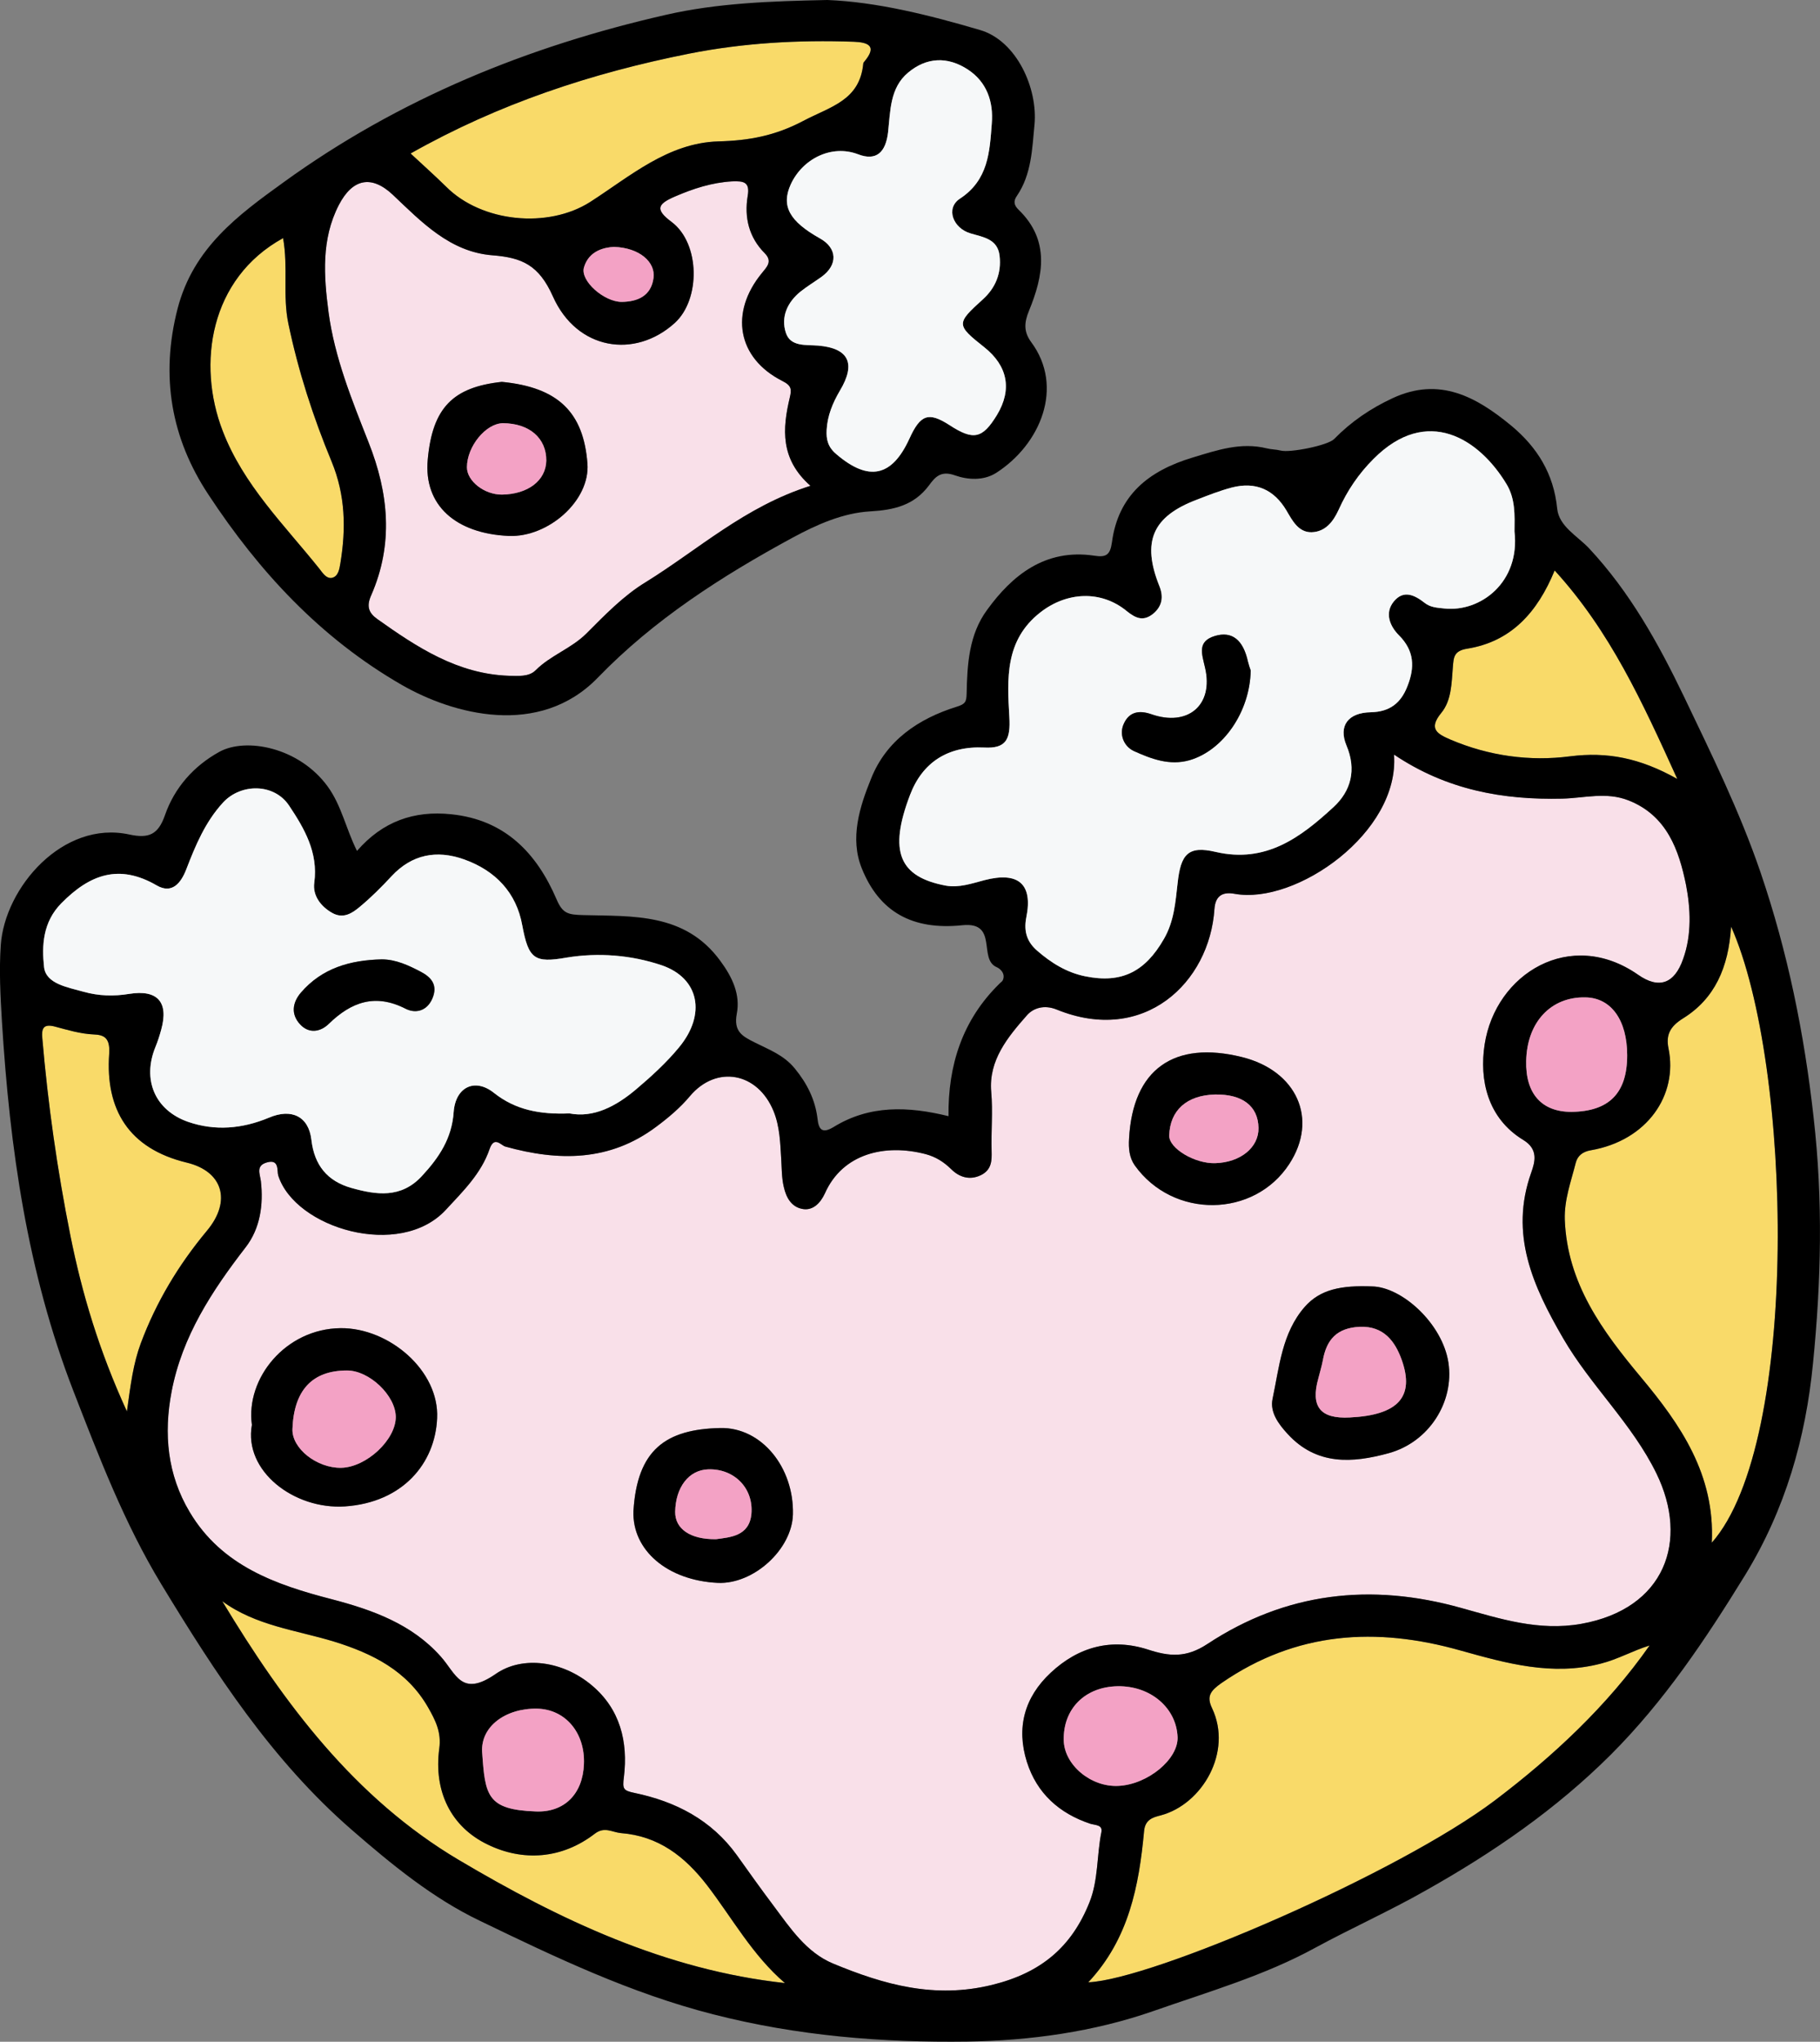 <?xml version="1.0" encoding="UTF-8"?><svg id="Layer_2" xmlns="http://www.w3.org/2000/svg" viewBox="0 0 93.35 104.69"><rect x="0" y="0" width="93.35" height="104.69" fill="#808080" stroke="none"/><defs><style>.cls-1{fill:#f6f8f9;}.cls-2{fill:#f3a2c5;}.cls-3{fill:#f9e0e9;}.cls-4{fill:#f9da69;}</style></defs><g id="Layer_4"><g><path class="cls-4" d="M43.79,2.14c.75,.03,1.21,.22,.55,1.01-.03,.04-.06,.07-.06,.1-.18,1.91-1.68,2.21-3.08,2.95-1.44,.76-2.78,1.01-4.36,1.05-2.58,.08-4.51,1.78-6.56,3.1-2.17,1.39-5.58,1.05-7.4-.78-.59-.58-1.21-1.13-1.82-1.7,4.53-2.56,9.31-4.13,14.29-5.12,2.78-.55,5.6-.71,8.44-.61Z"/><path class="cls-4" d="M17.01,23.67c.71,1.72,.74,3.44,.45,5.2-.05,.29-.1,.69-.44,.76-.28,.05-.47-.25-.64-.47-1.8-2.25-3.9-4.3-4.96-7.07-1.32-3.42-.67-7.81,3.1-9.88,.27,1.52-.03,2.94,.27,4.38,.51,2.44,1.27,4.79,2.22,7.08Z"/><path class="cls-4" d="M9.57,59.61c1.85,.44,2.33,1.96,1.04,3.5-1.45,1.74-2.6,3.65-3.39,5.77-.38,1.02-.52,2.1-.71,3.49-1.43-3.12-2.3-6.03-2.9-9.02-.67-3.35-1.15-6.72-1.44-10.12-.04-.47,.03-.76,.66-.59,.64,.17,1.29,.37,1.98,.4,.51,.02,.85,.16,.79,1-.2,2.85,1,4.85,3.97,5.57Z"/><path class="cls-4" d="M36.27,96.67c1.29,1.68,2.32,3.58,3.99,5.01-6.13-.67-11.56-3.25-16.74-6.32-5.32-3.16-8.95-8-12.12-13.26,1.72,1.26,3.79,1.48,5.73,2.07,1.97,.61,3.75,1.49,4.83,3.38,.37,.65,.69,1.27,.57,2.11-.29,2.18,.59,4.01,2.49,4.92,1.79,.87,3.79,.75,5.49-.56,.5-.38,.89-.07,1.34-.03,1.92,.15,3.27,1.19,4.42,2.68Z"/><path class="cls-4" d="M79.74,29.25c2.85,3.12,4.5,6.75,6.29,10.69-1.92-1.08-3.6-1.4-5.5-1.16-2.07,.27-4.17-.02-6.14-.86-.64-.28-1.15-.53-.47-1.36,.54-.65,.53-1.55,.6-2.37,.04-.49,.05-.82,.74-.93,2.23-.36,3.59-1.84,4.48-4.01Z"/><path class="cls-4" d="M88.79,47.51c3.15,7.06,3.55,26.46-.99,31.59,.17-3.48-1.59-6.04-3.64-8.49-1.97-2.36-3.78-4.81-3.9-8.08-.03-1.02,.32-1.95,.56-2.9,.09-.36,.35-.58,.77-.65,2.9-.5,4.48-2.83,3.99-5.22-.14-.69,.07-1.12,.74-1.54,1.63-1.01,2.34-2.61,2.47-4.71Z"/><path class="cls-4" d="M82.11,85.3c.87-.22,1.63-.66,2.5-.93-2.18,3.11-4.96,5.69-7.93,7.94-4.95,3.74-17.56,9.19-20.86,9.33,2.08-2.22,2.6-4.94,2.86-7.74,.05-.61,.46-.72,.86-.82,2.13-.57,3.69-3.25,2.63-5.49-.3-.62-.08-.9,.49-1.3,3.82-2.63,7.91-2.89,12.26-1.66,2.33,.65,4.69,1.32,7.19,.67Z"/><path class="cls-3" d="M40.12,19.53c.48,.24,.49,.43,.39,.85-.38,1.6-.5,3.16,1.06,4.53-3.36,1.06-5.75,3.27-8.45,4.94-1.14,.69-2.1,1.69-3.05,2.64-.78,.77-1.83,1.11-2.6,1.88-.34,.34-.89,.29-1.37,.28-2.63-.09-4.71-1.46-6.75-2.91-.45-.32-.56-.66-.31-1.22,1.15-2.63,.9-5.23-.14-7.85-.85-2.16-1.74-4.34-2.05-6.67-.24-1.84-.38-3.73,.53-5.49,.7-1.35,1.67-1.55,2.76-.53,1.49,1.41,2.94,2.94,5.12,3.11,1.52,.12,2.38,.5,3.1,2.11,1.23,2.76,4.21,3.21,6.25,1.36,1.33-1.21,1.3-4.07-.15-5.17-.89-.66-.72-.93,.15-1.31,.95-.41,1.9-.72,2.94-.78,.57-.02,.93,.01,.8,.75-.18,1.1,.06,2.12,.88,2.94,.41,.42,.09,.71-.15,1.01-1.67,2.03-1.26,4.36,1.04,5.53Zm-14.02,7.95c2.02,.08,4.18-1.81,4.03-3.72-.2-2.59-1.47-3.9-4.39-4.18-2.51,.27-3.56,1.33-3.8,3.98-.22,2.35,1.44,3.8,4.16,3.92Z"/><path class="cls-3" d="M86.48,45.38c.23,1.2,.3,2.54-.15,3.79-.44,1.27-1.24,1.56-2.31,.81-3.47-2.42-7.31-.06-7.87,3.57-.28,1.81,.14,3.78,1.98,4.9,.79,.48,.6,1.13,.41,1.67-1.13,3.17,.09,5.83,1.63,8.49,1.42,2.45,3.54,4.38,4.79,6.94,1.69,3.46,.44,6.94-3.85,7.71-2.18,.39-4.17-.26-6.15-.81-4.66-1.31-9.02-.8-13.04,1.85-1.08,.71-1.94,.64-3.04,.28-1.86-.6-3.56-.15-4.99,1.19-1.35,1.26-1.77,2.82-1.22,4.57,.51,1.61,1.66,2.64,3.25,3.17,.27,.08,.65,.05,.57,.44-.24,1.19-.15,2.44-.61,3.59-.91,2.28-2.47,3.61-4.98,4.23-2.96,.73-5.56,0-8.17-1.09-1.37-.57-2.19-1.81-3.05-2.96-.64-.85-1.26-1.72-1.88-2.59-1.3-1.81-3.14-2.76-5.26-3.2-.57-.12-.62-.2-.54-.81,.22-1.81-.19-3.49-1.65-4.71-1.49-1.25-3.54-1.53-4.91-.59-1.78,1.24-2.04,0-2.84-.89-1.48-1.66-3.48-2.38-5.58-2.93-2.87-.74-5.65-1.71-7.29-4.47-1.15-1.92-1.34-4.02-.93-6.17,.54-2.84,2.07-5.17,3.81-7.42,.73-.95,.91-2.16,.77-3.38-.05-.38-.27-.8,.32-.96,.64-.18,.5,.45,.57,.67,.86,2.71,6.24,4.32,8.6,1.76,.89-.96,1.81-1.86,2.24-3.11,.24-.7,.59-.19,.81-.13,2.73,.76,5.35,.77,7.73-1.01,.62-.46,1.24-.98,1.74-1.58,1.35-1.6,3.47-1.23,4.29,.78,.32,.79,.34,1.63,.39,2.46,.03,.47,.02,.94,.13,1.41,.13,.59,.41,1.02,.92,1.13,.56,.13,.96-.29,1.19-.79,.91-2.05,3.09-2.56,5.18-2.01,.51,.14,.91,.39,1.3,.77,.38,.38,.92,.6,1.53,.3,.56-.28,.55-.77,.54-1.23-.03-1.01,.07-2.02-.02-3.04-.14-1.62,.86-2.82,1.84-3.93,.31-.35,.86-.55,1.51-.29,4.48,1.83,7.85-1.37,8.1-5.15,.05-.71,.45-.89,1.04-.78,3.15,.57,8.47-3.15,8.17-7.14,2.72,1.83,5.62,2.33,8.63,2.26,1.14-.03,2.26-.36,3.4,.09,1.98,.78,2.59,2.57,2.95,4.34Zm-15.25,29.13c2.07-.57,3.37-2.63,3.06-4.65-.31-2-2.39-3.88-3.92-3.9-1.56-.06-2.65,.14-3.45,1.05-1.17,1.34-1.3,3.08-1.65,4.72-.14,.67,.29,1.27,.77,1.79,1.49,1.63,3.33,1.5,5.19,.99Zm-5.1-14.83c1.5-2.3,.39-4.78-2.43-5.48-3.47-.86-5.6,.61-5.79,4.19-.03,.48,.01,.96,.29,1.36,1.97,2.76,6.13,2.7,7.93-.07Zm-25.46,17.97c.06-2.4-1.6-4.47-3.72-4.43-2.8,.06-4.27,1.11-4.46,4.26-.07,2.01,1.75,3.56,4.33,3.68,1.83,.08,3.8-1.71,3.85-3.51Zm-18.25-4.93c.12-2.43-2.45-4.64-4.95-4.62-2.82,.03-4.88,2.57-4.55,4.96-.43,2.37,2.17,4.35,4.77,4.18,2.96-.2,4.63-2.2,4.73-4.52Z"/><path d="M93.02,57.28c.49,4.24,.39,8.45-.03,12.63-.37,3.81-1.41,7.47-3.48,10.85-2.03,3.3-4.15,6.47-6.89,9.21-2.81,2.8-6.02,5.01-9.47,6.95-1.86,1.06-3.81,1.93-5.69,2.95-2.59,1.42-5.46,2.25-8.26,3.23-3.11,1.09-6.38,1.53-9.57,1.58-4.37,.06-8.74-.29-13.06-1.4-4.23-1.08-8.1-2.93-11.97-4.8-2.4-1.15-4.5-2.87-6.55-4.65-4.11-3.57-7-8.03-9.77-12.59-1.89-3.11-3.2-6.53-4.52-9.93C1.4,65.22,.5,58.86,.1,52.39c-.08-1.32-.15-2.64-.06-3.93,.2-2.94,3.18-6.42,6.6-5.67,.99,.21,1.47,.01,1.82-.99,.49-1.41,1.47-2.52,2.79-3.25,1.36-.75,4.09-.24,5.56,1.78,.71,.98,.93,2.16,1.5,3.3,1.31-1.51,2.92-2.08,4.83-1.88,2.76,.28,4.39,1.99,5.41,4.37,.31,.72,.58,.78,1.36,.8,2.54,.07,5.22-.13,7.03,2.34,.63,.85,1.04,1.74,.85,2.72-.17,.91,.28,1.15,.92,1.47,.73,.37,1.49,.64,2.06,1.34,.63,.77,1.04,1.59,1.16,2.56,.06,.57,.24,.79,.82,.44,1.85-1.14,3.82-1.07,5.9-.56-.03-2.61,.71-4.93,2.61-6.79,.05-.06,.13-.1,.17-.17,.16-.34-.12-.6-.31-.68-.96-.41,.1-2.34-1.76-2.15-2.58,.27-4.27-.7-5.16-2.92-.62-1.54-.11-3.15,.48-4.6,.78-1.96,2.43-3.07,4.38-3.68,.46-.14,.51-.26,.52-.69,.03-1.5,.12-3.02,1.05-4.28,1.27-1.75,2.96-3.15,5.48-2.78,.62,.1,.83-.03,.92-.67,.32-2.43,1.88-3.68,4.14-4.36,1.26-.38,2.47-.8,3.81-.47,.23,.06,.47,.05,.7,.11,.47,.13,2.43-.26,2.75-.59,.87-.89,1.87-1.57,2.99-2.09,2.42-1.13,4.32-.06,6.1,1.41,1.32,1.1,2.17,2.45,2.35,4.25,.09,.91,1.05,1.41,1.64,2.04,2.09,2.24,3.54,4.85,4.85,7.57,1.42,2.97,2.87,5.91,3.94,9.04,1.39,4.08,2.24,8.24,2.72,12.55Zm-5.22,21.82c4.54-5.13,4.14-24.53,.99-31.59-.13,2.1-.84,3.7-2.47,4.71-.67,.42-.88,.85-.74,1.54,.49,2.39-1.09,4.72-3.99,5.22-.42,.07-.68,.29-.77,.65-.24,.95-.59,1.88-.56,2.9,.12,3.27,1.93,5.72,3.9,8.08,2.05,2.45,3.81,5.01,3.64,8.49Zm-1.47-29.93c.45-1.25,.38-2.59,.15-3.79-.36-1.77-.97-3.56-2.95-4.34-1.14-.45-2.26-.12-3.4-.09-3.01,.07-5.91-.43-8.63-2.26,.3,3.99-5.02,7.71-8.17,7.14-.59-.11-.99,.07-1.04,.78-.25,3.78-3.62,6.98-8.1,5.15-.65-.26-1.2-.06-1.51,.29-.98,1.11-1.98,2.31-1.84,3.93,.09,1.02-.01,2.03,.02,3.04,.01,.46,.02,.95-.54,1.23-.61,.3-1.15,.08-1.53-.3-.39-.38-.79-.63-1.3-.77-2.09-.55-4.27-.04-5.18,2.01-.23,.5-.63,.92-1.19,.79-.51-.11-.79-.54-.92-1.13-.11-.47-.1-.94-.13-1.41-.05-.83-.07-1.67-.39-2.46-.82-2.01-2.94-2.38-4.29-.78-.5,.6-1.12,1.12-1.74,1.58-2.38,1.78-5,1.77-7.73,1.01-.22-.06-.57-.57-.81,.13-.43,1.25-1.35,2.15-2.24,3.11-2.36,2.56-7.74,.95-8.6-1.76-.07-.22,.07-.85-.57-.67-.59,.16-.37,.58-.32,.96,.14,1.22-.04,2.43-.77,3.38-1.74,2.25-3.27,4.58-3.81,7.42-.41,2.15-.22,4.25,.93,6.17,1.64,2.76,4.42,3.73,7.29,4.47,2.1,.55,4.1,1.27,5.58,2.93,.8,.89,1.06,2.13,2.84,.89,1.37-.94,3.42-.66,4.91,.59,1.46,1.22,1.87,2.9,1.65,4.71-.08,.61-.03,.69,.54,.81,2.12,.44,3.96,1.39,5.26,3.2,.62,.87,1.24,1.74,1.88,2.59,.86,1.15,1.68,2.39,3.05,2.96,2.61,1.08,5.21,1.82,8.17,1.09,2.51-.62,4.07-1.95,4.98-4.23,.46-1.15,.37-2.4,.61-3.59,.08-.39-.3-.36-.57-.44-1.59-.53-2.74-1.56-3.25-3.17-.55-1.75-.13-3.31,1.22-4.57,1.43-1.34,3.13-1.79,4.99-1.19,1.1,.36,1.96,.43,3.04-.28,4.02-2.65,8.38-3.16,13.04-1.85,1.98,.55,3.97,1.2,6.15,.81,4.29-.77,5.54-4.25,3.85-7.71-1.25-2.56-3.37-4.49-4.79-6.94-1.54-2.66-2.76-5.32-1.63-8.49,.19-.54,.38-1.19-.41-1.67-1.84-1.12-2.26-3.09-1.98-4.9,.56-3.63,4.4-5.99,7.87-3.57,1.07,.75,1.87,.46,2.31-.81Zm-.3-9.23c-1.79-3.94-3.44-7.57-6.29-10.69-.89,2.17-2.25,3.65-4.48,4.01-.69,.11-.7,.44-.74,.93-.07,.82-.06,1.72-.6,2.37-.68,.83-.17,1.08,.47,1.36,1.97,.84,4.07,1.13,6.14,.86,1.9-.24,3.58,.08,5.5,1.16Zm-2.57,14.17c0-1.8-.82-2.95-2.14-2.97-1.77-.04-3,1.27-3.04,3.26-.04,1.68,.8,2.62,2.32,2.61,1.93-.02,2.86-.96,2.86-2.9Zm1.15,30.26c-.87,.27-1.63,.71-2.5,.93-2.5,.65-4.86-.02-7.19-.67-4.35-1.23-8.44-.97-12.26,1.66-.57,.4-.79,.68-.49,1.3,1.06,2.24-.5,4.92-2.63,5.49-.4,.1-.81,.21-.86,.82-.26,2.8-.78,5.52-2.86,7.74,3.3-.14,15.91-5.59,20.86-9.33,2.97-2.25,5.75-4.83,7.93-7.94Zm-10.53-53.17c1.85,.2,3.9-1.34,3.6-3.95,.01-.83,.05-1.67-.41-2.43-1.4-2.32-4.07-4.05-6.82-1.29-.77,.77-1.35,1.63-1.79,2.61-.28,.61-.68,1.13-1.39,1.15-.68,.01-.99-.61-1.29-1.12-.64-1.07-1.57-1.49-2.81-1.17-.6,.16-1.19,.39-1.78,.62-2.28,.86-2.84,2.15-1.92,4.44,.21,.53,.15,1.01-.31,1.4-.5,.41-.89,.26-1.36-.12-1.33-1.1-3.1-.99-4.44,.06-1.83,1.43-1.7,3.41-1.59,5.36,.07,1.16-.17,1.63-1.29,1.57-1.87-.09-3.17,.77-3.8,2.42-1.12,2.93-.55,4.21,1.83,4.66,.68,.12,1.33-.11,1.98-.28,1.73-.45,2.5,.18,2.15,1.91-.15,.76,.07,1.28,.55,1.7,.71,.62,1.52,1.13,2.48,1.32,1.86,.38,3.07-.24,4.03-1.92,.52-.9,.59-1.88,.7-2.85,.16-1.5,.54-1.94,1.95-1.61,2.58,.6,4.37-.75,6.05-2.3,.89-.82,1.19-1.91,.66-3.16-.42-1.01,.09-1.68,1.25-1.7,.98-.02,1.55-.48,1.88-1.34,.38-.96,.36-1.81-.44-2.61-.45-.45-.75-1.13-.26-1.73,.5-.61,1.07-.33,1.58,.07,.3,.24,.65,.25,1.01,.29Zm-16.72,60.37c1.51-.07,3.08-1.37,3.04-2.5-.06-1.51-1.4-2.64-3.08-2.61-1.66,.03-2.79,1.15-2.76,2.76,.02,1.27,1.39,2.42,2.8,2.35Zm-17.1,10.11c-1.67-1.43-2.7-3.33-3.99-5.01-1.15-1.49-2.5-2.53-4.42-2.68-.45-.04-.84-.35-1.34,.03-1.7,1.31-3.7,1.43-5.49,.56-1.9-.91-2.78-2.74-2.49-4.92,.12-.84-.2-1.46-.57-2.11-1.08-1.89-2.86-2.77-4.83-3.38-1.94-.59-4.01-.81-5.73-2.07,3.17,5.26,6.8,10.1,12.12,13.26,5.18,3.07,10.61,5.65,16.74,6.32Zm-5.43-47.98c1.4-1.69,1.04-3.55-.9-4.21-1.55-.52-3.23-.66-4.87-.39-1.65,.29-1.95,.07-2.27-1.64-.3-1.7-1.39-2.83-3-3.4-1.39-.49-2.66-.26-3.71,.87-.51,.55-1.05,1.09-1.63,1.57-.38,.32-.84,.63-1.41,.31-.6-.34-1.01-.9-.92-1.55,.21-1.55-.51-2.78-1.29-3.95-.77-1.16-2.48-1.15-3.39-.16s-1.41,2.19-1.88,3.41c-.28,.73-.74,1.29-1.52,.84-1.93-1.12-3.43-.57-4.89,.91-.96,.97-1.01,2.18-.89,3.28,.1,.86,1.21,1.03,2.02,1.26,.78,.22,1.56,.24,2.35,.11,1.45-.23,2.03,.42,1.64,1.83-.08,.3-.18,.61-.3,.9-.68,1.67-.03,3.23,1.67,3.83,1.39,.48,2.78,.36,4.15-.21,1.17-.5,2.04-.06,2.18,1.12,.15,1.32,.82,2.13,2.05,2.48,1.28,.36,2.55,.55,3.62-.61,.88-.95,1.54-1.93,1.63-3.29,.1-1.29,1.1-1.75,2.07-.97,1.1,.87,2.34,1.11,3.87,1.05,1.23,.24,2.38-.36,3.41-1.23,.78-.66,1.56-1.37,2.21-2.16Zm-4.88,36.76c.07-1.61-.95-2.82-2.4-2.85-1.62-.03-2.9,.92-2.82,2.22,.15,2.24,.25,2.96,2.75,3.05,1.46,.06,2.41-.89,2.47-2.42ZM10.61,63.11c1.29-1.54,.81-3.06-1.04-3.5-2.97-.72-4.17-2.72-3.97-5.57,.06-.84-.28-.98-.79-1-.69-.03-1.34-.23-1.98-.4-.63-.17-.7,.12-.66,.59,.29,3.4,.77,6.77,1.44,10.12,.6,2.99,1.47,5.9,2.9,9.02,.19-1.39,.33-2.47,.71-3.49,.79-2.12,1.94-4.03,3.39-5.77Z"/><path class="cls-2" d="M81.32,51.14c1.32,.02,2.14,1.17,2.14,2.97,0,1.94-.93,2.88-2.86,2.9-1.52,0-2.36-.93-2.32-2.61,.04-1.99,1.27-3.3,3.04-3.26Z"/><path class="cls-1" d="M77.68,27.25c.3,2.61-1.75,4.15-3.6,3.95-.36-.04-.71-.05-1.01-.29-.51-.4-1.08-.68-1.58-.07-.49,.6-.19,1.28,.26,1.73,.8,.8,.82,1.65,.44,2.61-.33,.86-.9,1.32-1.88,1.34-1.16,.02-1.67,.69-1.25,1.7,.53,1.25,.23,2.34-.66,3.16-1.68,1.55-3.47,2.9-6.05,2.3-1.41-.33-1.79,.11-1.95,1.61-.11,.97-.18,1.95-.7,2.85-.96,1.68-2.17,2.3-4.03,1.92-.96-.19-1.77-.7-2.48-1.32-.48-.42-.7-.94-.55-1.7,.35-1.73-.42-2.36-2.15-1.91-.65,.17-1.3,.4-1.98,.28-2.38-.45-2.95-1.73-1.83-4.66,.63-1.65,1.93-2.51,3.8-2.42,1.12,.06,1.36-.41,1.29-1.57-.11-1.95-.24-3.93,1.59-5.36,1.34-1.05,3.11-1.16,4.44-.06,.47,.38,.86,.53,1.36,.12,.46-.39,.52-.87,.31-1.4-.92-2.29-.36-3.58,1.92-4.44,.59-.23,1.18-.46,1.78-.62,1.24-.32,2.17,.1,2.81,1.17,.3,.51,.61,1.13,1.29,1.12,.71-.02,1.11-.54,1.39-1.15,.44-.98,1.02-1.84,1.79-2.61,2.75-2.76,5.42-1.03,6.82,1.29,.46,.76,.42,1.6,.41,2.43Zm-13.53,7.13c-.05-.14-.1-.29-.14-.45-.24-1.11-.81-1.59-1.7-1.32-.92,.28-.66,.92-.5,1.63,.45,1.91-.88,3.04-2.76,2.38-.66-.23-1.14-.09-1.4,.47-.27,.56,0,1.18,.51,1.42,.89,.4,1.82,.76,2.85,.47,1.73-.5,3.1-2.48,3.14-4.6Z"/><path d="M74.29,69.86c.31,2.02-.99,4.08-3.06,4.65-1.86,.51-3.7,.64-5.19-.99-.48-.52-.91-1.12-.77-1.79,.35-1.64,.48-3.38,1.65-4.72,.8-.91,1.89-1.11,3.45-1.05,1.53,.02,3.61,1.9,3.92,3.9Zm-5.06,2.82c2.47-.12,3.35-1.05,2.66-2.97-.33-.91-.9-1.73-2.15-1.68-1.18,.06-1.7,.66-1.89,1.72-.06,.31-.15,.61-.23,.92-.41,1.46,.1,2.09,1.61,2.01Z"/><path class="cls-2" d="M71.89,69.71c.69,1.92-.19,2.85-2.66,2.97-1.51,.08-2.02-.55-1.61-2.01,.08-.31,.17-.61,.23-.92,.19-1.06,.71-1.66,1.89-1.72,1.25-.05,1.82,.77,2.15,1.68Z"/><path d="M63.7,54.2c2.82,.7,3.93,3.18,2.43,5.48-1.8,2.77-5.96,2.83-7.93,.07-.28-.4-.32-.88-.29-1.36,.19-3.58,2.32-5.05,5.79-4.19Zm-1.36,5.44c1.29-.04,2.23-.81,2.21-1.81-.02-1.12-.83-1.74-2.24-1.71-1.44,.04-2.3,.81-2.34,2.1-.02,.66,1.32,1.46,2.37,1.42Z"/><path class="cls-2" d="M64.55,57.83c.02,1-.92,1.77-2.21,1.81-1.05,.04-2.39-.76-2.37-1.42,.04-1.29,.9-2.06,2.34-2.1,1.41-.03,2.22,.59,2.24,1.71Z"/><path d="M64.01,33.93c.04,.16,.09,.31,.14,.45-.04,2.12-1.41,4.1-3.14,4.6-1.03,.29-1.96-.07-2.85-.47-.52-.24-.78-.86-.51-1.42,.26-.56,.74-.7,1.4-.47,1.88,.66,3.21-.47,2.76-2.38-.16-.71-.42-1.35,.5-1.63,.89-.27,1.46,.21,1.7,1.32Z"/><path class="cls-2" d="M60.4,89.07c.04,1.13-1.53,2.43-3.04,2.5-1.41,.07-2.78-1.08-2.8-2.35-.03-1.61,1.1-2.73,2.76-2.76,1.68-.03,3.02,1.1,3.08,2.61Z"/><path d="M52.89,17.54c1.71,2.3,.48,5.25-1.8,6.71-.65,.41-1.46,.35-2.09,.13-.74-.27-1.03,.07-1.36,.52-.76,1.01-1.78,1.25-3,1.32-1.41,.08-2.75,.68-3.99,1.35-3.63,1.97-7.11,4.2-9.99,7.18-3.01,3.1-7.44,1.87-10.05,.37-4.17-2.4-7.33-5.82-9.92-9.76-1.9-2.87-2.48-6.05-1.58-9.54,.81-3.11,3.1-4.79,5.43-6.47C20.45,5.07,27.08,2.37,34.16,.76c2.62-.6,5.33-.7,8.28-.76,2.52,.1,5.18,.76,7.83,1.54,1.88,.55,2.97,3,2.79,4.86-.12,1.23-.15,2.54-.9,3.64-.19,.27-.16,.48,.09,.72,1.62,1.57,1.26,3.39,.53,5.17-.26,.63-.27,1.09,.11,1.61Zm-1.75,3.73c.78-1.3,.55-2.51-.66-3.47-1.44-1.14-1.44-1.21-.08-2.44,.67-.6,.97-1.36,.87-2.24-.09-.86-.83-.96-1.48-1.15-.91-.26-1.3-1.29-.56-1.78,1.47-.96,1.53-2.41,1.64-3.86,.09-1.11-.25-2.12-1.22-2.76-1.05-.69-2.13-.64-3.08,.16-.93,.78-.9,1.97-1.02,3.05-.12,1.04-.61,1.49-1.54,1.13-1.37-.52-2.85,.24-3.45,1.54-.51,1.12-.06,1.9,1.49,2.77,.9,.5,.94,1.36,.08,1.98-.35,.25-.73,.48-1.07,.75-.68,.55-1.02,1.31-.75,2.12,.24,.72,1.03,.6,1.65,.65,1.57,.13,1.96,.91,1.12,2.31-.37,.63-.64,1.28-.68,2.01-.03,.5,.07,.89,.5,1.25,1.65,1.41,2.85,1.17,3.75-.81,.56-1.23,.98-1.37,2.04-.69,1.24,.81,1.7,.71,2.45-.52ZM44.34,3.15c.66-.79,.2-.98-.55-1.01-2.84-.1-5.66,.06-8.44,.61-4.98,.99-9.76,2.56-14.29,5.12,.61,.57,1.23,1.12,1.82,1.7,1.82,1.83,5.23,2.17,7.4,.78,2.05-1.32,3.98-3.02,6.56-3.1,1.58-.04,2.92-.29,4.36-1.05,1.4-.74,2.9-1.04,3.08-2.95,0-.03,.03-.06,.06-.1Zm-3.83,17.23c.1-.42,.09-.61-.39-.85-2.3-1.17-2.71-3.5-1.04-5.53,.24-.3,.56-.59,.15-1.01-.82-.82-1.06-1.84-.88-2.94,.13-.74-.23-.77-.8-.75-1.04,.06-1.99,.37-2.94,.78-.87,.38-1.04,.65-.15,1.31,1.45,1.1,1.48,3.96,.15,5.17-2.04,1.85-5.02,1.4-6.25-1.36-.72-1.61-1.58-1.99-3.1-2.11-2.18-.17-3.63-1.7-5.12-3.11-1.09-1.02-2.06-.82-2.76,.53-.91,1.76-.77,3.65-.53,5.49,.31,2.33,1.2,4.51,2.05,6.67,1.04,2.62,1.29,5.22,.14,7.85-.25,.56-.14,.9,.31,1.22,2.04,1.45,4.12,2.82,6.75,2.91,.48,.01,1.03,.06,1.37-.28,.77-.77,1.82-1.11,2.6-1.88,.95-.95,1.91-1.95,3.05-2.64,2.7-1.67,5.09-3.88,8.45-4.94-1.56-1.37-1.44-2.93-1.06-4.53Zm-6.99-6.13c.11-.8-.71-1.55-2.03-1.59-.46,.02-1.29,.18-1.54,1.06-.19,.69,1.04,1.76,1.94,1.76,.82-.01,1.51-.31,1.63-1.23Zm-16.06,14.62c.29-1.76,.26-3.48-.45-5.2-.95-2.29-1.71-4.64-2.22-7.08-.3-1.44,0-2.86-.27-4.38-3.77,2.07-4.42,6.46-3.1,9.88,1.06,2.77,3.16,4.82,4.96,7.07,.17,.22,.36,.52,.64,.47,.34-.07,.39-.47,.44-.76Z"/><path class="cls-1" d="M50.48,17.8c1.21,.96,1.44,2.17,.66,3.47-.75,1.23-1.21,1.33-2.45,.52-1.06-.68-1.48-.54-2.04,.69-.9,1.98-2.1,2.22-3.75,.81-.43-.36-.53-.75-.5-1.25,.04-.73,.31-1.38,.68-2.01,.84-1.4,.45-2.18-1.12-2.31-.62-.05-1.41,.07-1.65-.65-.27-.81,.07-1.57,.75-2.12,.34-.27,.72-.5,1.07-.75,.86-.62,.82-1.48-.08-1.98-1.55-.87-2-1.65-1.49-2.77,.6-1.3,2.08-2.06,3.45-1.54,.93,.36,1.42-.09,1.54-1.13,.12-1.08,.09-2.27,1.02-3.05,.95-.8,2.03-.85,3.08-.16,.97,.64,1.31,1.65,1.22,2.76-.11,1.45-.17,2.9-1.64,3.86-.74,.49-.35,1.52,.56,1.78,.65,.19,1.39,.29,1.48,1.15,.1,.88-.2,1.64-.87,2.24-1.36,1.23-1.36,1.3,.08,2.44Z"/><path d="M36.95,73.22c2.12-.04,3.78,2.03,3.72,4.43-.05,1.8-2.02,3.59-3.85,3.51-2.58-.12-4.4-1.67-4.33-3.68,.19-3.15,1.66-4.2,4.46-4.26Zm1.59,4.41c.12-1.35-.91-2.34-2.22-2.29-.99,.03-1.67,.92-1.69,2.18,0,.86,.76,1.42,2.1,1.4,.72-.1,1.7-.15,1.81-1.29Z"/><path class="cls-2" d="M36.32,75.34c1.31-.05,2.34,.94,2.22,2.29-.11,1.14-1.09,1.19-1.81,1.29-1.34,.02-2.11-.54-2.1-1.4,.02-1.26,.7-2.15,1.69-2.18Z"/><path class="cls-1" d="M33.93,49.49c1.94,.66,2.3,2.52,.9,4.21-.65,.79-1.43,1.5-2.21,2.16-1.03,.87-2.18,1.47-3.41,1.23-1.53,.06-2.77-.18-3.87-1.05-.97-.78-1.97-.32-2.07,.97-.09,1.36-.75,2.34-1.63,3.29-1.07,1.16-2.34,.97-3.62,.61-1.23-.35-1.9-1.16-2.05-2.48-.14-1.18-1.01-1.62-2.18-1.12-1.37,.57-2.76,.69-4.15,.21-1.7-.6-2.35-2.16-1.67-3.83,.12-.29,.22-.6,.3-.9,.39-1.41-.19-2.06-1.64-1.83-.79,.13-1.57,.11-2.35-.11-.81-.23-1.92-.4-2.02-1.26-.12-1.1-.07-2.31,.89-3.28,1.46-1.48,2.96-2.03,4.89-.91,.78,.45,1.24-.11,1.52-.84,.47-1.22,.97-2.42,1.88-3.41s2.62-1,3.39,.16c.78,1.17,1.5,2.4,1.29,3.95-.09,.65,.32,1.21,.92,1.55,.57,.32,1.03,.01,1.41-.31,.58-.48,1.12-1.02,1.63-1.57,1.05-1.13,2.32-1.36,3.71-.87,1.61,.57,2.7,1.7,3,3.4,.32,1.71,.62,1.93,2.27,1.64,1.64-.27,3.32-.13,4.87,.39Zm-11.75,1.7c.28-.67-.04-1.07-.59-1.36-.63-.33-1.28-.63-2.01-.64-1.61,.04-3.06,.44-4.15,1.71-.44,.52-.51,1.11-.04,1.62,.46,.5,1.05,.39,1.47-.02,1.16-1.13,2.39-1.57,3.94-.78,.51,.26,1.1,.13,1.38-.53Z"/><path class="cls-2" d="M31.49,12.66c1.32,.04,2.14,.79,2.03,1.59-.12,.92-.81,1.22-1.63,1.23-.9,0-2.13-1.07-1.94-1.76,.25-.88,1.08-1.04,1.54-1.06Z"/><path d="M30.13,23.76c.15,1.91-2.01,3.8-4.03,3.72-2.72-.12-4.38-1.57-4.16-3.92,.24-2.65,1.29-3.71,3.8-3.98,2.92,.28,4.19,1.59,4.39,4.18Zm-2.11-.14c.01-1.15-.87-1.92-2.23-1.92-.87,.01-1.84,1.19-1.84,2.26,0,.71,.9,1.41,1.8,1.4,1.33-.02,2.25-.72,2.27-1.74Z"/><path class="cls-2" d="M27.55,87.61c1.45,.03,2.47,1.24,2.4,2.85-.06,1.53-1.01,2.48-2.47,2.42-2.5-.09-2.6-.81-2.75-3.05-.08-1.3,1.2-2.25,2.82-2.22Z"/><path class="cls-2" d="M25.79,21.7c1.36,0,2.24,.77,2.23,1.92-.02,1.02-.94,1.72-2.27,1.74-.9,.01-1.8-.69-1.8-1.4,0-1.07,.97-2.25,1.84-2.26Z"/><path d="M17.47,68.1c2.5-.02,5.07,2.19,4.95,4.62-.1,2.32-1.77,4.32-4.73,4.52-2.6,.17-5.2-1.81-4.77-4.18-.33-2.39,1.73-4.93,4.55-4.96Zm.03,7.16c1.3-.03,2.81-1.44,2.8-2.61-.01-1.1-1.36-2.38-2.5-2.38-1.79,0-2.73,1.02-2.8,3.01-.03,.99,1.25,2,2.5,1.98Z"/><path d="M21.59,49.83c.55,.29,.87,.69,.59,1.36-.28,.66-.87,.79-1.38,.53-1.55-.79-2.78-.35-3.94,.78-.42,.41-1.01,.52-1.47,.02-.47-.51-.4-1.1,.04-1.62,1.09-1.27,2.54-1.67,4.15-1.71,.73,0,1.38,.31,2.01,.64Z"/><path class="cls-2" d="M20.3,72.65c0,1.17-1.5,2.58-2.8,2.61-1.25,.02-2.53-.99-2.5-1.98,.07-1.99,1.01-3.01,2.8-3.01,1.14,0,2.49,1.28,2.5,2.38Z"/></g></g></svg>